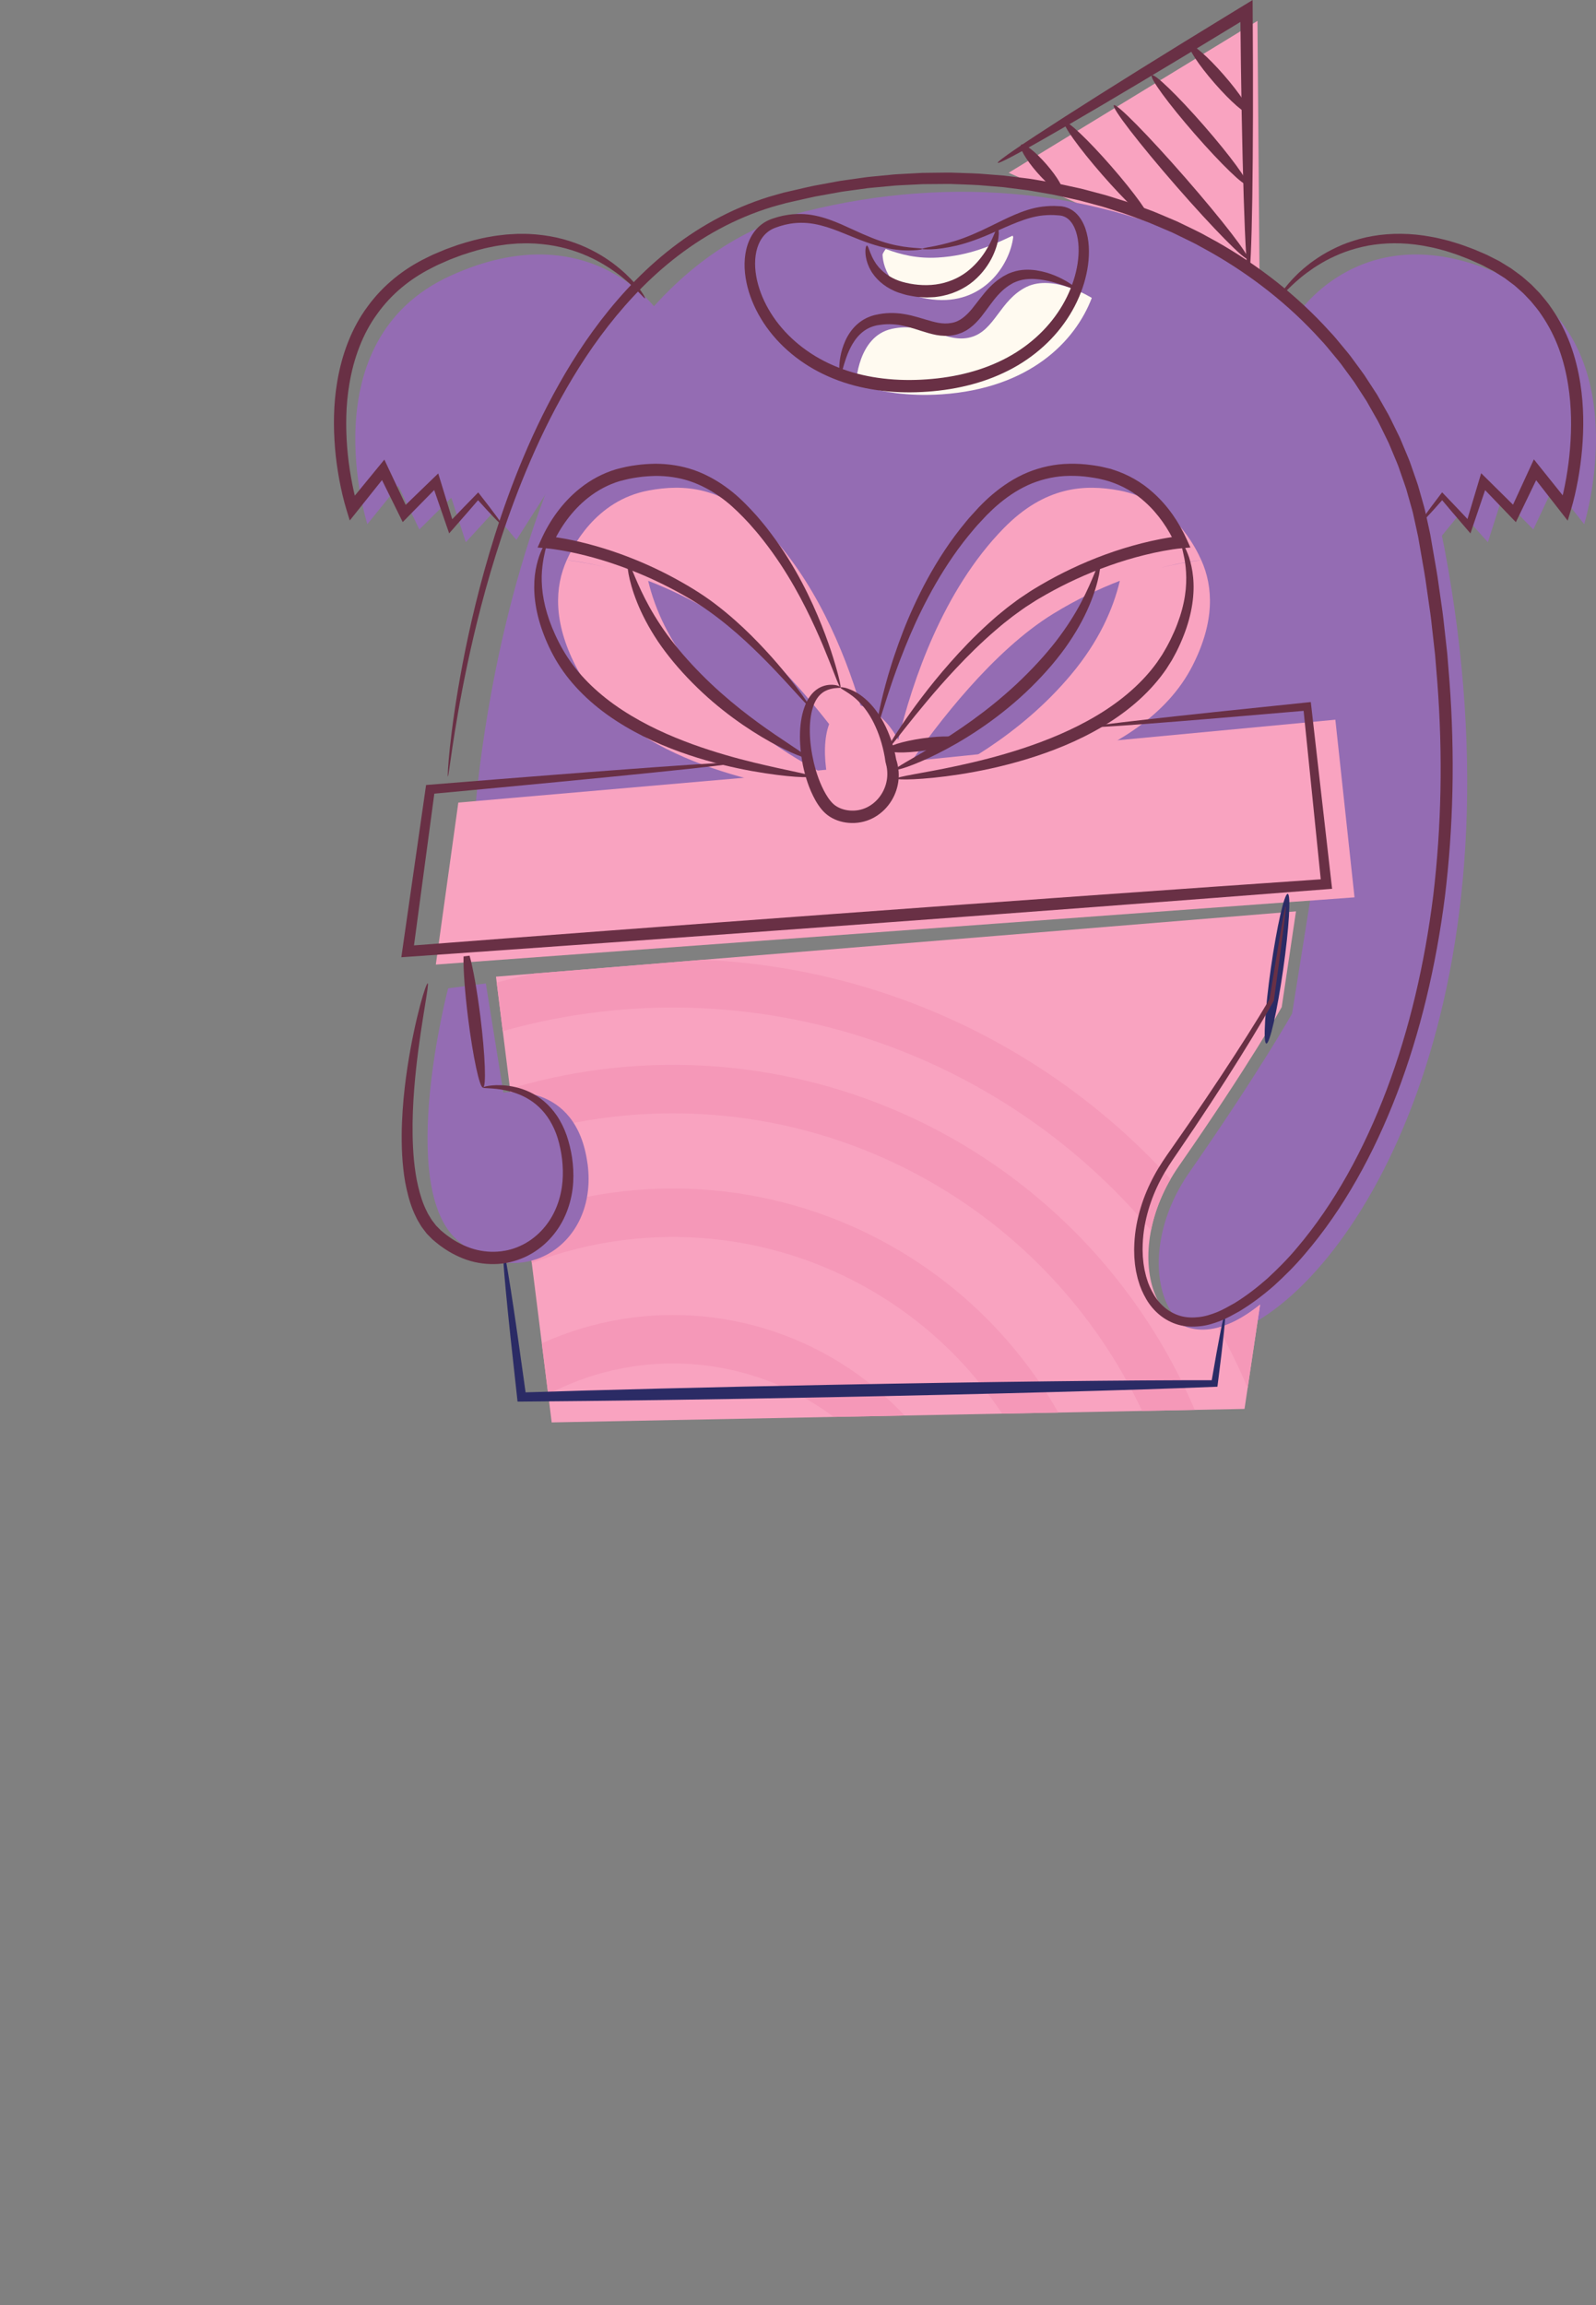 <?xml version="1.0" encoding="UTF-8"?>
<svg id="Camada_1" xmlns="http://www.w3.org/2000/svg" xmlns:xlink="http://www.w3.org/1999/xlink" viewBox="0 0 658.54 950.99">
  <rect x="0" y="0" width="658.54" height="950.99" fill="#808080" stroke="none"/>
  <defs>
    <style>
      .cls-1 {
        fill: #fffaf0;
      }

      .cls-2 {
        fill: #f9a3c0;
      }

      .cls-3 {
        fill: #2b2b65;
      }

      .cls-4 {
        fill: none;
        stroke: #f598b8;
        stroke-miterlimit: 10;
        stroke-width: 20px;
      }

      .cls-5 {
        fill: #693045;
      }

      .cls-6 {
        fill: #946cb3;
      }

      .cls-7 {
        clip-path: url(#clippath);
      }
    </style>
    <clipPath id="clippath">
      <path class="cls-2" d="M528.83,415.54s-13.22,23.61-42.36,65.46c-25.47,36.53-9.73,80.34,23.06,64.05,3.3-1.67,6.76-3.9,10.4-6.83l-6.42,43.03-285.88,5.57-.93-7.57-22.05-176.32,207.02-16.89,123.08-10.06-5.9,39.58Z"/>
    </clipPath>
  </defs>
  <polyline class="cls-2" points="416.2 71.27 518.85 8.63 519.73 117.32"/>
  <path class="cls-6" d="M535.42,129.65s27.55-42.56,84.75-15.86c57.2,26.7,33.49,102.45,33.49,102.45l-12.5-15.81-8.48,17.99-12.9-13.08-5.85,18.34-11.07-12.33-9.35,11.4"/>
  <path class="cls-6" d="M596.05,226.4c-20.89-110.83-141.09-169.86-263.61-139.23-122.52,30.63-136.54,249.3-136.54,249.3,90.42,5.44,248.8-32.37,345.7,28.7l-8.45,52.96s-13.22,23.61-42.36,65.46c-25.47,36.53-9.83,80.14,23.06,64.05,50.12-24.53,116.21-140.81,82.2-321.23Z"/>
  <path class="cls-6" d="M272.45,129.65s-28.17-42.56-86.64-15.86c-58.47,26.7-34.23,102.45-34.23,102.45l12.78-15.81,8.67,17.99,13.19-13.08,5.98,18.34,11.32-12.33,9.56,11.4"/>
  <g>
    <path class="cls-2" d="M528.83,415.54s-13.22,23.61-42.36,65.46c-25.47,36.53-9.73,80.34,23.06,64.05,3.3-1.67,6.76-3.9,10.4-6.83l-6.42,43.03-285.88,5.57-.93-7.57-22.05-176.32,207.02-16.89,123.08-10.06-5.9,39.58Z"/>
    <g class="cls-7">
      <g>
        <circle class="cls-4" cx="277.66" cy="673.33" r="120.83"/>
        <circle class="cls-4" cx="277.66" cy="673.33" r="173.01"/>
        <circle class="cls-4" cx="277.66" cy="673.33" r="224.02"/>
        <circle class="cls-4" cx="277.66" cy="673.33" r="267.66"/>
      </g>
    </g>
  </g>
  <path class="cls-2" d="M558.9,370.2l-15.59,1.15-9.47.67-122.93,9.02-214.52,15.67-16.56,1.23,1.11-8.09,8.17-58.74,126.01-10.95h.11l20.57-2.08h.04l2.26-.26,5.27-.52,1.15-.11,27.03-2.75,4.64-.45h.07l2.04-.22,25.51-2.6h.04l22.57-2.26h.04l34.42-3.49h.04l82.68-7.8,7.39-.71,7.91,73.29Z"/>
  <path class="cls-2" d="M495.67,231.09c-5.75.72-11.41,1.79-17.01,3.21,10.44-2.72,17.01-3.21,17.01-3.21-2.15-4.79-11.62-24.65-33.86-28.74-14.18-2.64-30.67-1.82-47.71,15.63-25.09,25.67-37.63,63.07-43.47,87.29-3.12-5.91-8-11.77-15.56-14.23-6.94-23.09-19.08-52.02-39.65-73.07-17.04-17.45-33.53-18.27-47.71-15.63-22.24,4.08-31.71,23.95-33.86,28.74,0,0,6.43.48,16.66,3.12-5.55-1.41-11.11-2.46-16.66-3.12-4.94,10.99-5.64,25.36,3.6,43.51,19.2,37.76,75.26,49.53,105.74,53.13,1.67,5.2,3.94,9.76,6.57,12.59,2.01,2.16,4.81,3.44,7.88,3.9,12.51,1.9,22.26-10.94,18.22-22.93,0,0-.28-2.15-1.1-5.28,12.01-17.44,34.97-47.5,59.77-62.76,9.76-6.01,19.16-10.4,27.55-13.63,2.49-.95,4.89-1.8,7.19-2.56-2.41.79-4.81,1.63-7.19,2.56-2.78,11.66-8.65,24.99-20.12,38.69-21.24,25.4-48.75,39.88-64.12,46.52l.48,3.75c27.4-2.45,92.71-12.59,113.76-53.98,9.24-18.16,8.54-32.52,3.6-43.51ZM342.11,298.77c-2.12,5.68-2.15,13.55-.82,21.16-15.59-7.91-36.68-21.24-53.72-41.62-11.47-13.7-17.34-27.03-20.12-38.69-2.57-.99-5.14-1.88-7.71-2.72,2.46.8,5.02,1.7,7.71,2.72,8.39,3.23,17.78,7.61,27.55,13.63,17.75,10.92,34.57,29.44,47.12,45.48v.04ZM250.74,234.27c2.31.6,4.83,1.32,7.49,2.16-2.5-.79-4.99-1.52-7.49-2.16ZM478.62,234.31c-2.37.6-4.71,1.3-7.05,2.03,2.5-.78,4.86-1.46,7.05-2.03Z"/>
  <path class="cls-3" d="M522.51,430.54c-1.4-.2-.55-14.19,1.89-31.25,2.44-17.06,5.54-30.73,6.94-30.53s.55,14.19-1.89,31.25c-2.44,17.06-5.54,30.73-6.94,30.53Z"/>
  <path class="cls-5" d="M346.79,283.65c.04-.12.31-.15.8-.1.49.05,1.21.18,2.11.49,1.78.59,4.39,1.77,7.1,4.1,2.73,2.28,5.52,5.68,7.81,10,1.16,2.16,2.19,4.54,3.08,7.11.88,2.6,1.64,5.27,2.14,8.36l-.1-.45c.89,2.63,1.3,5.55,1.02,8.51-.28,2.96-1.24,5.94-2.88,8.62-1.63,2.67-3.94,5.05-6.81,6.73-2.85,1.69-6.28,2.61-9.73,2.51-3.17-.07-6.28-.9-9.01-2.65-1.34-.85-2.59-2.06-3.49-3.19-.94-1.16-1.72-2.36-2.4-3.57-2.69-4.85-4.17-9.78-5.16-14.51-.92-4.74-1.32-9.25-1.17-13.46.15-4.19.84-8.08,2.2-11.36l-.1.57v-.04s.02-.36.02-.36l.09-.21c1.07-2.61,2.66-4.82,4.54-6.2,1.86-1.41,3.9-1.91,5.41-2.02,1.54-.12,2.75.1,3.51.38.76.28,1.08.58,1.04.72-.1.33-1.65-.07-4.25.65-1.3.36-2.76.98-4.06,2.24-1.3,1.23-2.39,3.08-3.11,5.36l.1-.57v.04s.01.22.01.22l-.11.36c-1.82,5.79-1.61,13.98.4,22.69,1.05,4.33,2.59,8.89,4.97,13.01.6,1.02,1.25,1.99,1.98,2.86.74.91,1.44,1.54,2.35,2.12,1.77,1.13,4.08,1.78,6.4,1.81,2.5.07,4.94-.57,7.04-1.78,2.11-1.21,3.88-2.96,5.15-4.97,1.28-2.01,2.06-4.27,2.33-6.51.28-2.25.04-4.48-.57-6.55l-.08-.27-.02-.17c-.32-2.58-.94-5.26-1.62-7.66-.71-2.42-1.53-4.68-2.46-6.72-1.83-4.11-4.08-7.37-6.29-9.7-2.19-2.38-4.36-3.81-5.85-4.76-.75-.49-1.35-.83-1.75-1.09-.4-.27-.59-.47-.55-.59Z"/>
  <path class="cls-6" d="M242.41,480.04c-4.64-34.41-34.7-29.28-34.7-29.28l-7.25-45.04-15.56,2.02s-21.38,81.51,3.69,103.79c25.06,22.28,58.48,2.92,53.84-31.49Z"/>
  <path class="cls-3" d="M207.72,516.08c.37-.05,1.44,5.72,3.06,16.11,1.62,10.4,3.78,25.43,6.33,43.93l-1.9-1.65c33.44-1.08,78.07-2.2,127.1-3.15,66.81-1.3,125.48-1.97,158.79-1.9l-1.32,1.16c1.56-9.08,2.85-16.25,3.81-21.13.96-4.88,1.6-7.48,1.84-7.45.25.04.09,2.71-.42,7.66-.51,4.95-1.37,12.17-2.54,21.32l-.14,1.11-1.18.05c-33.28,1.36-91.94,2.98-158.74,4.28-49.03.96-93.68,1.56-127.13,1.81h-1.72s-.19-1.65-.19-1.65c-2.08-18.56-3.69-33.66-4.67-44.14-.99-10.48-1.36-16.33-.99-16.37Z"/>
  <g>
    <path class="cls-5" d="M515.2,113.22c-.68,0-1.4-12.03-2.02-31.63s-1.13-46.77-1.41-77.04l3.88,2.16c-1.63,1-3.28,2-4.93,3.01-26.98,16.47-51.56,31.13-69.48,41.53-17.92,10.4-29.19,16.53-29.56,15.93s10.24-7.82,27.68-19.01c17.44-11.19,41.72-26.34,68.71-42.8,1.65-1.01,3.3-2.01,4.93-3.01l3.85-2.34.03,4.5c.21,30.27.14,57.44-.16,77.06-.3,19.61-.82,31.66-1.51,31.66Z"/>
    <path class="cls-5" d="M515.2,46.55c-1.06.93-7.35-4.54-14.04-12.21-6.69-7.67-11.25-14.64-10.19-15.57,1.06-.93,7.35,4.54,14.04,12.21,6.69,7.67,11.25,14.64,10.19,15.57Z"/>
    <path class="cls-5" d="M514.52,76.08c-1.06.93-10.71-8.39-21.55-20.82-10.84-12.42-18.76-23.25-17.7-24.18,1.06-.93,10.71,8.39,21.55,20.82,10.84,12.42,18.76,23.25,17.7,24.18Z"/>
    <path class="cls-5" d="M514.86,106.77c-1.06.93-14.3-12.51-29.56-30.01-15.26-17.5-26.77-32.44-25.71-33.36,1.06-.93,14.3,12.51,29.56,30.01,15.26,17.5,26.78,32.44,25.71,33.36Z"/>
    <path class="cls-5" d="M474.13,90.38c-1.06.93-9.74-7.28-19.38-18.34s-16.59-20.77-15.53-21.69,9.74,7.28,19.38,18.34c9.64,11.05,16.59,20.77,15.53,21.69Z"/>
    <path class="cls-5" d="M438.27,79.12c-1.06.93-5.71-2.67-10.38-8.02-4.67-5.36-7.6-10.45-6.54-11.38,1.06-.93,5.71,2.67,10.38,8.02,4.67,5.36,7.6,10.45,6.54,11.38Z"/>
    <path class="cls-5" d="M585.79,216.15c-.3-.24,2.77-4.55,8.52-12.08l.73-.96.89.92c3.18,3.3,7.01,7.35,11.4,12.03l-2.57.55c1.65-5.52,3.5-11.7,5.52-18.45l.88-2.93,2.22,2.19c4.09,4.04,8.45,8.35,13.07,12.92l-3.39.58c2.64-5.74,5.41-11.77,8.31-18.07l1.54-3.34,2.32,2.9c4.05,5.06,8.27,10.31,12.61,15.73l-4.21.78c1.06-3.68,1.92-7.7,2.63-11.71.71-4.04,1.24-8.17,1.58-12.37.67-8.4.6-17.09-.75-25.74-.82-5.32-2.1-10.49-3.9-15.37-1.82-4.87-4.17-9.44-6.99-13.58-1.35-2.11-2.97-4-4.54-5.89-.85-.89-1.69-1.78-2.53-2.66-.4-.46-.86-.86-1.32-1.26l-1.35-1.21-1.35-1.2c-.46-.39-.95-.73-1.43-1.09-.96-.72-1.91-1.43-2.85-2.14-1-.63-2-1.26-2.99-1.88l-1.48-.93-1.55-.81c-1.03-.54-2.05-1.08-3.07-1.61-1.03-.51-2.11-.95-3.15-1.43-2.07-.98-4.19-1.75-6.27-2.56-1.03-.43-2.09-.73-3.12-1.08-1.04-.33-2.07-.7-3.1-.99-2.08-.53-4.11-1.15-6.16-1.51-8.13-1.74-15.95-1.92-22.92-.96-3.49.46-6.75,1.3-9.79,2.24-3.04.95-5.79,2.16-8.33,3.39-2.52,1.25-4.77,2.62-6.8,3.94-2,1.36-3.79,2.69-5.33,3.96-6.16,5.12-8.8,8.81-9.1,8.58-.28-.16,1.84-4.31,7.78-10.07,1.49-1.43,3.24-2.92,5.24-4.46,2.03-1.49,4.3-3.04,6.88-4.48,2.59-1.41,5.44-2.81,8.61-3.94,3.17-1.11,6.59-2.12,10.28-2.73,7.36-1.27,15.69-1.29,24.3.37,2.17.34,4.31.94,6.51,1.46,1.09.28,2.17.65,3.27.97,1.09.34,2.21.65,3.29,1.07,2.18.8,4.41,1.58,6.58,2.56,1.09.48,2.21.92,3.31,1.44,1.09.55,2.19,1.11,3.29,1.67.55.28,1.11.56,1.66.84l1.6.98c1.07.66,2.15,1.32,3.23,1.99,1.03.75,2.06,1.51,3.1,2.27.51.39,1.05.75,1.55,1.17l1.47,1.28,1.48,1.29c.5.43.99.86,1.44,1.35.92.95,1.84,1.9,2.77,2.86,1.72,2.04,3.49,4.08,4.98,6.36,3.09,4.47,5.65,9.41,7.62,14.64,1.94,5.24,3.31,10.74,4.18,16.36,1.42,9.14,1.46,18.22.72,26.94-.37,4.36-.96,8.64-1.72,12.82-.78,4.2-1.67,8.22-2.89,12.29l-1.34,4.45-2.87-3.68c-4.27-5.48-8.41-10.79-12.4-15.9l3.86-.44c-3.01,6.24-5.91,12.23-8.65,17.91l-1.32,2.73-2.07-2.15c-4.5-4.68-8.75-9.11-12.73-13.25l3.1-.74c-2.26,6.67-4.33,12.78-6.18,18.24l-.86,2.54-1.71-1.99c-4.19-4.87-7.8-9.11-10.74-12.63l1.62-.04c-6.25,7.11-9.88,10.96-10.18,10.72Z"/>
    <path class="cls-5" d="M449.32,299.98c-.02-.16,2.09-.52,6.14-1.05s10.03-1.25,17.77-2.12c15.48-1.75,37.97-4.13,66-7.01l1.63-.17.19,1.65c2.44,21.4,5.25,46.03,8.35,73.23l.25,2.17-2.2.17c-58.45,4.55-128.74,9.86-204.38,15.39-63.21,4.63-122.71,8.87-174.69,12.48l-2.78.19.39-2.74c3.45-24.01,6.67-46.39,9.6-66.79l.22-1.53,1.52-.12c38.64-3.13,70.18-5.58,92.06-7.16,10.94-.79,19.47-1.36,25.27-1.68,5.8-.32,8.86-.4,8.88-.21.02.19-3.02.64-8.78,1.33-5.77.68-14.26,1.6-25.18,2.71-21.83,2.23-53.31,5.26-91.91,8.85l1.74-1.65c-2.74,20.42-5.74,42.84-8.96,66.87l-2.39-2.55c51.95-4,111.44-8.46,174.65-13.09,75.63-5.54,145.95-10.53,204.44-14.54l-1.96,2.35c-2.77-27.24-5.28-51.9-7.46-73.33l1.82,1.49c-28.07,2.43-50.61,4.3-66.14,5.48-7.76.59-13.78,1.01-17.85,1.24s-6.21.28-6.23.12Z"/>
    <path class="cls-5" d="M366.02,309.26c-.2-1.4,6.39-3.48,14.71-4.66,8.32-1.18,15.22-1,15.42.4.2,1.4-6.39,3.48-14.71,4.66-8.32,1.18-15.22,1-15.42-.4Z"/>
    <path class="cls-5" d="M453.79,232.22c.33.08.29,1.86-.32,4.99-.63,3.12-1.86,7.6-4.12,12.86-2.23,5.27-5.55,11.28-9.97,17.43-4.45,6.14-9.97,12.34-16.31,18.3-12.73,11.9-26.26,20.17-36.36,25.21-5.07,2.53-9.3,4.28-12.29,5.33-2.99,1.05-4.72,1.41-4.86,1.1-.15-.34,1.32-1.31,4.02-2.9,2.7-1.58,6.64-3.8,11.39-6.69,9.49-5.76,22.31-14.27,34.62-25.78,6.12-5.76,11.58-11.68,16.03-17.4,4.44-5.74,7.93-11.29,10.48-16.16,5.12-9.75,6.93-16.48,7.7-16.29Z"/>
    <path class="cls-5" d="M370.03,321.18c-.03-.36,2.39-.89,6.77-1.7,4.38-.81,10.71-1.91,18.45-3.58,7.73-1.67,16.89-3.9,26.78-7.16,9.87-3.27,20.53-7.54,30.73-13.66,10.19-6.09,18.79-13.62,24.7-21.89.71-1.05,1.4-2.1,2.09-3.12.65-1.05,1.23-2.12,1.84-3.16,1.17-2.11,2.2-4.25,3.11-6.33,1.82-4.17,3.12-8.21,3.91-11.97,1.63-7.55,1.08-13.88.31-18.15-.84-4.28-1.69-6.61-1.33-6.77.27-.13,1.76,1.94,3.25,6.28.69,2.18,1.36,4.92,1.67,8.19.32,3.26.26,7.02-.36,11.1-.61,4.08-1.79,8.46-3.55,12.95-.88,2.25-1.88,4.52-3.05,6.81-.62,1.14-1.21,2.31-1.88,3.46-.71,1.13-1.43,2.27-2.16,3.42-3.08,4.51-6.88,8.84-11.27,12.81-4.38,3.97-9.33,7.57-14.66,10.77-10.68,6.4-21.75,10.67-31.94,13.77-10.21,3.1-19.61,4.99-27.54,6.23-7.93,1.23-14.4,1.79-18.88,2-4.48.2-6.97.06-7-.28Z"/>
    <path class="cls-5" d="M366.02,309.26c-.25-.17,1.81-3.83,6.1-10.17,2.14-3.17,4.86-7,8.17-11.35,3.3-4.36,7.22-9.23,11.81-14.43,4.59-5.2,9.85-10.74,15.98-16.27,1.54-1.37,3.09-2.79,4.77-4.12.83-.68,1.66-1.36,2.51-2.05.85-.68,1.75-1.32,2.63-1.99.9-.66,1.77-1.35,2.7-1.99.94-.63,1.89-1.26,2.84-1.9,1.9-1.31,3.87-2.46,5.89-3.66,8.07-4.72,16.98-9.02,26.64-12.55,4.82-1.77,9.83-3.33,15.01-4.64,2.59-.66,5.22-1.26,7.89-1.77,2.7-.51,5.34-.95,8.25-1.23l-2.12,3.56c-2.97-6.52-7.17-12.73-12.65-17.62-4.26-3.89-9.28-6.71-14.57-8.43-2.64-.84-5.37-1.4-8.19-1.79-2.78-.41-5.55-.58-8.28-.54-5.46.03-10.73,1.17-15.59,3.1-4.85,1.98-9.23,4.81-13.16,8.04-1.98,1.6-3.79,3.35-5.57,5.12-.86.92-1.72,1.84-2.56,2.75-.85.91-1.71,1.79-2.48,2.76-3.19,3.73-6.12,7.51-8.74,11.32-5.27,7.61-9.5,15.18-13.01,22.27-3.52,7.09-6.25,13.73-8.52,19.61-1.16,2.93-2.11,5.71-3.04,8.25-.85,2.57-1.69,4.89-2.36,7.02-2.74,8.47-4.09,13.23-4.47,13.14-.31-.07.39-4.99,2.56-13.69.52-2.18,1.22-4.57,1.95-7.21.8-2.61,1.62-5.46,2.67-8.48,2.04-6.05,4.57-12.88,7.95-20.19,3.36-7.32,7.5-15.16,12.77-23.1,2.62-3.97,5.57-7.93,8.82-11.85.78-1.01,1.66-1.94,2.53-2.9.87-.96,1.74-1.92,2.63-2.89,1.84-1.89,3.75-3.79,5.86-5.53,4.17-3.52,8.94-6.69,14.32-8.94,5.38-2.2,11.32-3.52,17.36-3.59,3.01-.06,6.05.12,9.05.54.76.08,1.5.21,2.25.34.75.12,1.49.23,2.26.43l2.28.53,1.14.27,1.12.38c5.99,1.91,11.7,5.13,16.44,9.47,6.12,5.47,10.65,12.24,13.86,19.34l1.46,3.24-3.58.32c-2.48.22-5.15.65-7.7,1.12-2.57.48-5.11,1.03-7.61,1.66-5.01,1.23-9.88,2.72-14.57,4.39-9.39,3.33-18.12,7.4-26.04,11.88-1.97,1.13-3.95,2.24-5.76,3.45-.92.59-1.84,1.18-2.75,1.77-.9.6-1.76,1.25-2.64,1.87-.87.63-1.74,1.23-2.58,1.87-.83.65-1.65,1.3-2.47,1.94-1.66,1.26-3.2,2.61-4.73,3.91-6.11,5.25-11.43,10.56-16.12,15.54-4.69,4.99-8.76,9.65-12.23,13.81-3.49,4.15-6.4,7.79-8.77,10.78-4.72,5.97-7.3,9.28-7.58,9.08Z"/>
    <path class="cls-5" d="M333.01,312.53c-.29.59-6.31-1.53-15.3-6.53-8.95-5-20.89-13.03-32-24.28-5.55-5.6-10.39-11.42-14.24-17.12-3.82-5.72-6.67-11.26-8.59-16.08-1.93-4.82-3.01-8.89-3.53-11.74-.51-2.85-.52-4.47-.19-4.55.77-.19,2.47,5.89,7.01,14.79,2.26,4.45,5.3,9.55,9.16,14.88,3.88,5.3,8.64,10.81,14.01,16.23,10.73,10.87,21.97,19.12,30.28,24.81,8.33,5.68,13.74,8.93,13.4,9.6Z"/>
    <path class="cls-5" d="M334.91,320.33c-.07.63-9.56.46-24.65-2.23-7.54-1.36-16.46-3.43-26.13-6.66-9.64-3.24-20.08-7.67-30.05-14.18-9.96-6.47-18.34-14.63-23.83-23.52-2.76-4.45-4.8-8.93-6.37-13.25-1.57-4.33-2.58-8.54-3.07-12.45-.5-3.91-.47-7.5-.13-10.61.36-3.11,1.05-5.72,1.73-7.79,1.46-4.13,2.89-6.09,3.16-5.96.36.16-.43,2.39-1.24,6.47-.36,2.05-.73,4.55-.81,7.48-.06,2.92.16,6.25.85,9.85.68,3.6,1.82,7.48,3.46,11.5,1.65,4.01,3.73,8.21,6.38,12.23,5.3,8.11,13.18,15.62,22.66,21.79,9.48,6.2,19.5,10.61,28.81,14.01,9.33,3.38,17.99,5.77,25.33,7.56,14.68,3.55,24,4.99,23.9,5.76Z"/>
    <path class="cls-5" d="M333.83,291.33c-.26.21-2.65-2.44-7.01-7.23-4.37-4.78-10.7-11.75-19.27-19.66-4.3-3.94-9.18-8.08-14.75-12.08-5.54-4-11.96-7.67-18.94-11.16-6.98-3.47-14.59-6.63-22.73-9.27-4.07-1.32-8.27-2.49-12.59-3.48-2.16-.51-4.35-.94-6.55-1.33-2.19-.38-4.49-.73-6.61-.92l-3.56-.32,1.45-3.23c3.55-7.92,8.85-15.46,16.11-21.24,4.48-3.57,9.61-6.28,14.99-7.85,1.34-.38,2.71-.66,4.06-.98,1.35-.28,2.66-.49,4-.67,2.67-.39,5.36-.54,8.04-.59,5.36.02,10.68.84,15.59,2.51,4.91,1.69,9.38,4.15,13.35,7.01,4,2.83,7.42,6.15,10.53,9.46.77.84,1.52,1.67,2.28,2.49.75.83,1.43,1.7,2.14,2.54.7.85,1.42,1.67,2.07,2.53.65.86,1.3,1.71,1.94,2.56,5.1,6.79,9.18,13.56,12.54,19.9,3.35,6.35,5.97,12.29,8.08,17.56,2.11,5.28,3.7,9.9,4.88,13.72,2.36,7.63,3.22,11.97,2.91,12.06-.36.11-1.87-4.03-4.78-11.39-1.46-3.68-3.3-8.16-5.63-13.26-2.33-5.1-5.14-10.84-8.62-16.95-3.49-6.11-7.65-12.59-12.73-19.06-.64-.8-1.28-1.62-1.93-2.43-.65-.82-1.36-1.59-2.05-2.4-.7-.79-1.38-1.62-2.11-2.41-.74-.78-1.49-1.57-2.24-2.36-3.03-3.12-6.27-6.16-9.99-8.71-3.69-2.58-7.77-4.75-12.18-6.22-4.42-1.45-9.16-2.14-14.01-2.13-2.43.07-4.89.21-7.37.59-1.23.17-2.5.38-3.71.64-1.19.3-2.41.54-3.6.88-4.76,1.4-9.26,3.8-13.26,6.98-6.47,5.14-11.38,12.03-14.68,19.31l-2.11-3.54c2.52.24,4.79.6,7.11,1.02,2.3.43,4.57.9,6.8,1.44,4.46,1.06,8.79,2.32,12.97,3.72,8.36,2.82,16.13,6.18,23.24,9.88,7.08,3.71,13.6,7.63,19.26,11.95,5.64,4.29,10.49,8.68,14.71,12.85,8.41,8.37,14.4,15.74,18.36,20.91,3.95,5.19,5.86,8.2,5.62,8.39Z"/>
    <path class="cls-5" d="M199.3,448.69c-.03-.17.79-.5,2.43-.74,1.63-.24,4.08-.42,7.22-.09,3.12.36,7.02,1.2,11.06,3.41,4.03,2.18,8.08,5.88,10.96,10.93,1.46,2.5,2.64,5.31,3.51,8.31.86,3.01,1.55,6.16,1.86,9.52.33,3.35.37,6.87-.08,10.47-.46,3.6-1.42,7.27-2.97,10.82-3.06,7.08-8.83,13.67-16.65,17.26-3.89,1.77-8.21,2.87-12.64,2.92-4.42.07-8.92-.69-13.09-2.38-4.18-1.65-7.97-4.03-11.27-6.79-.41-.35-.83-.68-1.24-1.04l-1.18-1.2-1.17-1.2-1-1.31-.99-1.31c-.33-.44-.57-.92-.85-1.37-.53-.93-1.14-1.83-1.54-2.8-1.9-3.78-3.04-7.7-3.9-11.54-.89-3.84-1.32-7.64-1.65-11.33-.57-7.39-.43-14.4,0-20.9.43-6.51,1.17-12.52,1.99-17.99,1.66-10.92,3.67-19.62,5.24-25.58,1.59-5.96,2.79-9.16,3.13-9.07.35.09-.2,3.44-1.18,9.49-.97,6.04-2.42,14.78-3.6,25.62-.58,5.42-1.1,11.37-1.34,17.74-.23,6.37-.21,13.19.46,20.26.38,3.52.85,7.12,1.72,10.67.84,3.55,1.93,7.12,3.62,10.39.36.86.89,1.6,1.35,2.39.25.38.45.81.73,1.16l.83,1.08.83,1.09.95.96.95.97c.35.31.73.61,1.1.92,2.95,2.45,6.27,4.52,9.88,5.94,7.2,2.89,15.22,2.7,21.79-.33,6.62-2.97,11.64-8.5,14.43-14.64,1.41-3.08,2.32-6.3,2.81-9.51.48-3.21.53-6.4.31-9.48-.19-3.08-.75-6.06-1.44-8.83-.7-2.78-1.67-5.35-2.88-7.63-2.38-4.61-5.75-8.02-9.24-10.21-3.5-2.22-7.02-3.28-9.92-3.91-2.92-.61-5.27-.76-6.86-.85-1.6-.09-2.45-.11-2.48-.28Z"/>
    <path class="cls-5" d="M192.97,398.15c-.45.06-1.04-1.24-1.7-3.57l2.49-.31c1.39,4.88,3.09,14.26,4.45,25.11,2,16.01,2.49,29.14,1.09,29.31-1.4.17-4.15-12.66-6.16-28.68-1.35-10.84-2.02-20.36-1.87-25.43l2.49-.31c-.08,2.42-.33,3.82-.78,3.88Z"/>
    <g>
      <path class="cls-1" d="M418.08,97.78c-1.45,11.66-12.44,28.22-33.38,25.77-20.94-2.41-20.53-18.64-20.53-18.64,0,0,.33-.85,1.3-2.19,6.24,2.34,13.14,4.05,21.57,3.53,13.11-.78,22.43-5.09,30.78-9.02.19.33.26.56.26.56Z"/>
      <path class="cls-1" d="M450.49,122.92c-6.87,18.04-25.73,37.31-61.89,39.76-13.85.93-25.62-.89-35.38-4.46,0,0,.63-19.45,14.74-22.54s22.57,6.16,32.56,3.45c10.02-2.67,11.96-15.37,23.09-20.79,11.18-5.38,26.88,4.57,26.88,4.57Z"/>
      <path class="cls-5" d="M380.62,102.66c-.01-.18,1.22-.47,3.56-.86,2.33-.41,5.74-1.14,10.01-2.43,4.27-1.32,9.29-3.44,15.02-6.3,2.87-1.4,5.96-2.98,9.38-4.44,3.41-1.45,7.22-2.84,11.48-3.38,2.12-.24,4.32-.39,6.56-.21.58.04,1.07,0,1.76.14.65.09,1.3.26,1.92.49,1.26.45,2.43,1.18,3.42,2.06,1.98,1.79,3.26,4.12,4.1,6.5.83,2.4,1.27,4.9,1.42,7.43.3,5.06-.46,10.24-1.99,15.31-1.54,5.06-3.87,10.04-6.97,14.67-6.15,9.3-15.37,17.18-26.32,22.24-10.93,5.15-23.35,7.57-35.95,7.94-12.62.37-25.21-1.61-36.27-6.53-11.06-4.85-20.42-12.62-26.58-21.96-3.07-4.67-5.39-9.69-6.72-14.88-1.31-5.17-1.71-10.54-.5-15.64.61-2.53,1.65-4.99,3.21-7.1,1.55-2.11,3.64-3.81,5.95-4.86,1.19-.54,2.28-.84,3.36-1.19.54-.17,1.1-.29,1.65-.43.55-.15,1.09-.27,1.65-.36,2.2-.44,4.41-.62,6.55-.58,4.31.04,8.29,1.05,11.82,2.28,3.54,1.25,6.69,2.72,9.61,4.06,5.82,2.72,10.85,4.78,15.16,5.9,4.3,1.14,7.76,1.51,10.11,1.71,2.35.2,3.61.24,3.63.44.01.15-1.23.45-3.64.59-2.4.14-6.01.08-10.54-.8-4.54-.85-9.91-2.73-15.84-5.21-2.98-1.21-6.12-2.53-9.5-3.59-3.37-1.04-7-1.82-10.81-1.75-1.9.02-3.84.22-5.79.67-.49.09-.98.21-1.46.36-.49.14-.98.25-1.47.42-.97.34-1.98.66-2.8,1.06-1.69.83-3.18,2.09-4.32,3.7-1.14,1.61-1.94,3.56-2.4,5.65-.93,4.21-.54,8.94.71,13.54,1.26,4.62,3.43,9.17,6.29,13.4,5.74,8.47,14.4,15.55,24.69,20,10.29,4.51,22.1,6.36,34.12,6.01,12.04-.35,23.78-2.64,33.99-7.37,10.22-4.66,18.76-11.85,24.53-20.33,2.9-4.23,5.1-8.78,6.58-13.38,1.48-4.6,2.23-9.31,2.05-13.75-.08-2.22-.43-4.37-1.06-6.33-.64-1.95-1.6-3.69-2.88-4.91-.64-.6-1.36-1.06-2.13-1.36-.77-.31-1.54-.43-2.61-.47-1.99-.21-3.94-.13-5.84.03-3.81.37-7.37,1.52-10.69,2.81-3.33,1.29-6.44,2.72-9.4,4.02-5.89,2.64-11.22,4.57-15.69,5.63-4.48,1.03-8.02,1.46-10.43,1.54-2.41.07-3.67.02-3.68-.16Z"/>
      <path class="cls-5" d="M411.67,94.17c.17.02.3.31.37.85.05.54.15,1.36,0,2.36-.14,2.05-.87,4.96-2.44,8.31-1.58,3.33-4.14,7.08-7.97,10.32-3.83,3.21-9.08,5.66-14.83,6.41-.71.14-1.43.17-2.14.2-.71.03-1.42.06-2.12.09-1.4,0-2.76-.16-4.11-.24-1.34-.15-2.63-.44-3.9-.66-1.26-.27-2.49-.71-3.68-1.06-4.76-1.63-8.56-4.71-10.73-7.88-.3-.38-.53-.79-.75-1.19-.22-.4-.44-.79-.64-1.16-.32-.8-.68-1.52-.89-2.25-.22-.72-.42-1.39-.51-2.02-.13-.62-.19-1.2-.22-1.72-.13-2.08.27-3.23.61-3.22.36,0,.65,1.06,1.33,2.81.17.44.36.92.6,1.42.21.52.51,1.05.81,1.62.29.58.71,1.13,1.07,1.74.22.28.45.57.68.87.23.3.46.61.75.88,2.13,2.32,5.27,4.47,9.36,5.63,4.06,1.15,8.97,1.73,13.79,1.08,4.84-.65,9.18-2.52,12.59-5.05,3.4-2.56,5.93-5.6,7.73-8.37,3.63-5.59,4.41-9.9,5.21-9.78Z"/>
      <path class="cls-5" d="M444.06,119.3c-.19.31-1.78-.33-4.65-1.35-2.86-.97-7.05-2.48-12.23-2.83-2.56-.15-5.37.05-7.96,1.12-.32.14-.64.27-.97.41-.32.15-.64.37-.97.55-.32.19-.66.37-.98.58-.31.23-.62.45-.94.68-1.26.91-2.43,2.04-3.58,3.28-2.29,2.52-4.31,5.64-6.9,8.93-1.32,1.63-2.84,3.29-4.75,4.7-.5.33-.97.7-1.5,1-.55.28-1.09.56-1.64.84-1.15.44-2.33.88-3.56,1.06-2.44.46-4.9.33-7.11-.07-2.21-.43-4.22-1.05-6.14-1.66-1.91-.62-3.7-1.18-5.46-1.67-.87-.2-1.74-.46-2.59-.59-.43-.08-.85-.16-1.27-.24-.42-.05-.84-.1-1.26-.14-1.67-.2-3.3-.18-4.88-.07-.79.05-1.56.21-2.33.3-.4.04-.73.13-1.08.21-.35.07-.69.17-1.02.28-2.68.84-4.83,2.49-6.46,4.39-1.64,1.9-2.75,4-3.61,5.9-.84,1.92-1.42,3.67-1.86,5.11-.86,2.9-1.22,4.58-1.58,4.56-.34,0-.66-1.77-.37-4.94.15-1.58.47-3.52,1.13-5.72.68-2.19,1.67-4.68,3.45-7.14,1.75-2.44,4.4-4.84,7.88-6.15.43-.17.87-.33,1.32-.45.45-.13.91-.27,1.35-.34.89-.16,1.78-.38,2.71-.48,1.86-.22,3.8-.31,5.76-.15.49.04.98.08,1.48.12.49.07.98.15,1.47.22,1,.13,1.96.38,2.95.58,1.94.48,3.88,1.04,5.75,1.62,1.88.56,3.74,1.1,5.56,1.44,1.82.31,3.58.37,5.28.05,3.45-.52,6.1-2.88,8.5-5.75,2.38-2.91,4.62-6.18,7.34-8.98,1.37-1.39,2.83-2.68,4.42-3.73.4-.26.79-.52,1.18-.77.41-.23.82-.44,1.23-.65.42-.21.8-.44,1.23-.61.44-.16.88-.32,1.32-.48,3.51-1.21,6.92-1.16,9.81-.75,5.83.9,9.97,3.06,12.7,4.62,2.71,1.62,3.99,2.86,3.81,3.15Z"/>
    </g>
    <path class="cls-5" d="M530.5,373.98c.08.01.03.88-.14,2.55s-.47,4.17-.88,7.44c-.82,6.54-2.12,16.2-3.84,28.68l-.02.16-.08.15c-5.23,9.36-11.87,20.22-19.74,32.54-3.94,6.15-8.21,12.65-12.77,19.48-2.3,3.4-4.67,6.9-7.1,10.48-2.48,3.59-4.89,7.15-6.95,11.1-2.07,3.93-3.83,8.13-5.12,12.58-1.3,4.44-2.16,9.11-2.35,13.9-.02,1.2-.1,2.4-.02,3.6l.06,1.81.18,1.81c.08,1.21.35,2.4.53,3.61.12.6.28,1.18.42,1.78.14.6.28,1.19.48,1.77.66,2.36,1.71,4.59,2.94,6.69,1.23,2.11,2.85,3.98,4.72,5.51,1.88,1.52,4.06,2.67,6.42,3.32,2.36.65,4.9.72,7.42.43,2.54-.25,5.05-1.07,7.52-2.04,2.45-.99,4.85-2.41,7.26-3.75,4.73-2.91,9.23-6.37,13.55-10.18,4.23-3.91,8.39-8.06,12.2-12.64,15.44-18.18,27.7-40.67,37.02-65.31,9.31-24.7,15.63-51.69,19.17-79.96,3.38-28.3,3.99-57.88,1.69-88.03-.31-3.77-.62-7.54-.93-11.33-.43-3.78-.85-7.57-1.28-11.37-.23-1.9-.39-3.81-.68-5.71-.27-1.9-.54-3.8-.82-5.71-.27-1.9-.55-3.81-.82-5.72-.28-1.91-.53-3.83-.88-5.73-.66-3.81-1.33-7.64-1.99-11.47l-.5-2.88c-.18-.95-.41-1.89-.61-2.83-.41-1.89-.83-3.77-1.24-5.66-.36-1.9-.96-3.75-1.47-5.62-.53-1.87-1.06-3.73-1.59-5.61-.59-1.85-1.27-3.68-1.9-5.52l-.96-2.76c-.31-.92-.64-1.85-1.03-2.74-.98-2.33-1.95-4.66-2.92-6.98-.45-1.18-1.06-2.28-1.6-3.42l-1.66-3.39c-.56-1.12-1.09-2.27-1.68-3.37l-1.86-3.27-1.85-3.26-.92-1.63-1.02-1.57c-1.36-2.09-2.71-4.19-4.07-6.27-1.44-2.03-2.94-4.01-4.4-6.02-1.42-2.04-3.05-3.9-4.62-5.81-1.58-1.9-3.11-3.84-4.83-5.61-13.21-14.64-28.76-26.69-45.37-36.13-2.09-1.15-4.18-2.3-6.27-3.45-2.11-1.09-4.27-2.09-6.39-3.14l-3.19-1.55-3.26-1.39c-2.17-.92-4.32-1.88-6.5-2.75-4.42-1.6-8.75-3.38-13.21-4.69-2.22-.69-4.41-1.46-6.65-2.07-2.24-.6-4.47-1.2-6.69-1.8-2.21-.64-4.47-1.09-6.71-1.59-2.24-.48-4.46-1.02-6.7-1.44-2.25-.39-4.49-.77-6.72-1.16-1.12-.18-2.23-.41-3.35-.56l-3.36-.43c-2.24-.28-4.47-.57-6.69-.85-2.24-.18-4.46-.37-6.69-.55-4.44-.45-8.88-.49-13.28-.69-2.2-.13-4.4-.03-6.59-.04-2.19.02-4.37.03-6.55.05-2.17.11-4.34.21-6.5.32-2.16.12-4.32.17-6.45.41-2.14.2-4.27.4-6.4.59-1.06.11-2.12.18-3.18.31-1.05.14-2.11.29-3.16.43-2.1.29-4.19.57-6.28.86-1.05.13-2.08.3-3.11.5-1.03.19-2.06.37-3.09.56-2.06.37-4.11.74-6.15,1.11-2.03.41-4.04.9-6.05,1.34-2.01.45-4.01.91-6,1.36-1.95.54-3.9,1.04-5.82,1.61-7.68,2.34-14.99,5.44-21.83,9.13-13.7,7.39-25.45,17.14-35.35,27.73-9.91,10.62-18.09,22.04-24.99,33.47-6.88,11.45-12.58,22.88-17.36,33.95-4.81,11.06-8.76,21.76-12.11,31.87-6.68,20.24-11.04,38.12-14.15,52.82-3.1,14.7-4.95,26.23-6.13,34.06-.57,3.91-1,6.9-1.29,8.91-.29,2.01-.46,3.04-.55,3.03-.09,0-.09-1.05.03-3.08.12-2.03.37-5.05.79-8.99.85-7.89,2.39-19.5,5.21-34.32,2.83-14.81,6.92-32.84,13.38-53.3,3.25-10.22,7.09-21.05,11.84-32.27,4.72-11.23,10.37-22.84,17.25-34.53,6.9-11.66,15.13-23.36,25.2-34.3,10.06-10.91,22.08-21.03,36.21-28.77,7.06-3.87,14.62-7.12,22.57-9.59,1.99-.6,4.01-1.13,6.03-1.71,2.02-.47,4.06-.94,6.09-1.41,2.04-.46,4.08-.96,6.15-1.39,2.07-.38,4.16-.77,6.24-1.16,1.04-.19,2.09-.39,3.14-.58,1.05-.21,2.1-.38,3.16-.52,2.12-.3,4.25-.6,6.38-.9,1.07-.15,2.14-.3,3.21-.45,1.07-.14,2.15-.22,3.23-.33,2.16-.21,4.33-.42,6.51-.63,2.17-.25,4.37-.31,6.56-.44,2.2-.12,4.4-.23,6.62-.35,2.22-.03,4.44-.05,6.67-.08,2.23,0,4.47-.1,6.71.02,4.49.18,9.01.21,13.53.65,2.27.18,4.54.36,6.82.54,2.27.28,4.55.56,6.83.84l3.43.42c1.14.15,2.28.37,3.42.56,2.28.39,4.57.78,6.86,1.16,2.29.42,4.56.97,6.85,1.45,2.29.5,4.59.96,6.85,1.6,2.27.6,4.56,1.21,6.84,1.82,2.28.62,4.53,1.4,6.8,2.1,4.57,1.34,9.01,3.14,13.53,4.77,2.23.89,4.44,1.87,6.66,2.8l3.34,1.42,3.27,1.58c2.18,1.07,4.39,2.09,6.56,3.21,2.14,1.17,4.28,2.35,6.43,3.52,17.05,9.65,33.06,22.02,46.67,37.08,1.77,1.82,3.35,3.82,4.98,5.77,1.62,1.97,3.3,3.89,4.76,5.99,1.51,2.06,3.05,4.11,4.53,6.2,1.4,2.15,2.8,4.31,4.2,6.46l1.05,1.62.96,1.68,1.91,3.37,1.91,3.37c.61,1.14,1.15,2.32,1.73,3.47l1.71,3.49c.56,1.17,1.18,2.31,1.65,3.52,1,2.4,2.01,4.8,3.01,7.2.41.92.74,1.87,1.07,2.82l.99,2.85c.65,1.9,1.35,3.78,1.96,5.69.55,1.93,1.09,3.85,1.64,5.77.53,1.93,1.14,3.83,1.52,5.79.43,1.95.85,3.89,1.28,5.83.21.97.44,1.94.62,2.91l.5,2.9c.67,3.87,1.34,7.73,2,11.57.36,1.92.61,3.85.89,5.78.27,1.93.55,3.85.82,5.78.27,1.92.55,3.84.82,5.76.28,1.92.45,3.84.68,5.76.43,3.84.85,7.67,1.28,11.48.31,3.83.62,7.64.92,11.45,2.28,30.45,1.6,60.36-1.9,88.99-3.67,28.6-10.16,55.94-19.72,80.99-9.58,25-22.15,47.83-38.12,66.41-3.94,4.68-8.25,8.94-12.66,12.96-4.51,3.93-9.22,7.5-14.23,10.53-2.57,1.41-5.06,2.86-7.82,3.96-2.75,1.06-5.58,1.96-8.55,2.24-2.94.31-5.97.21-8.85-.6-2.87-.81-5.53-2.24-7.77-4.09-2.24-1.85-4.1-4.08-5.5-6.5-1.39-2.41-2.53-4.94-3.24-7.54-.22-.64-.37-1.29-.52-1.95-.14-.65-.31-1.3-.44-1.95-.19-1.31-.46-2.61-.54-3.92l-.17-1.95-.05-1.94c-.07-1.29.02-2.57.06-3.85.25-5.1,1.21-10.02,2.63-14.67,1.41-4.66,3.3-9.04,5.5-13.11,2.18-4.07,4.8-7.84,7.27-11.33,2.47-3.55,4.87-7,7.21-10.37,4.64-6.76,8.99-13.18,13.01-19.26,8.03-12.16,14.86-22.9,20.25-32.06l-.11.31c2-12.44,3.58-22.05,4.71-28.55.56-3.25,1.01-5.72,1.34-7.37.33-1.66.53-2.49.61-2.48Z"/>
    <path class="cls-5" d="M206.79,216.15c-.29.25-3.99-3.6-10.38-10.71l1.61.04c-3.01,3.52-6.71,7.76-10.99,12.63l-1.7,1.93-.86-2.49c-1.89-5.46-4-11.57-6.3-18.24l3.07.74c-4.07,4.14-8.42,8.57-13.02,13.25l-2.05,2.09-1.31-2.66c-2.81-5.69-5.76-11.67-8.84-17.91l3.83.44c-4.08,5.11-8.31,10.42-12.68,15.9l-2.85,3.57-1.33-4.35c-1.26-4.12-2.18-8.2-2.99-12.45-.78-4.24-1.39-8.58-1.76-13.01-.72-8.85-.68-18.08.89-27.35,1.88-11.31,5.94-22.23,12.51-31.07,6.45-8.91,15.06-15.61,24.02-19.98,1.12-.54,2.22-1.14,3.34-1.62,1.12-.47,2.24-.94,3.35-1.4.56-.23,1.11-.46,1.66-.69.56-.2,1.12-.41,1.68-.61,1.12-.4,2.23-.8,3.33-1.19,4.47-1.42,8.87-2.65,13.24-3.35,2.17-.44,4.34-.62,6.46-.89,1.06-.1,2.12-.13,3.17-.2.52-.03,1.04-.06,1.56-.09.52,0,1.04,0,1.55,0,4.11-.08,8.06.35,11.78.96,7.44,1.28,13.87,3.8,19.08,6.66,2.62,1.42,4.92,2.97,6.98,4.46,2.03,1.53,3.81,3.01,5.33,4.44,6.07,5.74,8.25,9.91,7.98,10.07-.31.23-3-3.46-9.28-8.57-1.57-1.27-3.38-2.59-5.42-3.94-2.07-1.31-4.34-2.68-6.91-3.92-5.11-2.49-11.28-4.63-18.34-5.62-3.53-.47-7.25-.77-11.14-.59-.49.01-.97.02-1.46.03-.49.04-.98.08-1.48.12-.99.09-1.99.14-2.99.26-2,.3-4.05.51-6.1.98-4.13.75-8.31,2.02-12.56,3.44-1.05.4-2.11.8-3.18,1.2-.53.2-1.07.4-1.6.61-.53.23-1.06.46-1.59.69-1.06.46-2.13.93-3.2,1.4-1.07.48-2.08,1.05-3.13,1.57-8.36,4.23-16.21,10.48-22.09,18.72-6,8.17-9.74,18.29-11.53,28.98-1.49,8.75-1.56,17.58-.91,26.09.34,4.26.89,8.45,1.62,12.55.73,4.07,1.62,8.14,2.72,11.86l-4.18-.78c4.44-5.42,8.74-10.67,12.89-15.73l2.3-2.81,1.53,3.25c2.96,6.3,5.8,12.34,8.5,18.07l-3.36-.58c4.72-4.56,9.18-8.88,13.36-12.91l2.2-2.12.88,2.87c2.07,6.75,3.96,12.93,5.65,18.45l-2.56-.56c4.49-4.69,8.4-8.72,11.65-12.03l.88-.9.73.93c5.89,7.53,9.03,11.84,8.74,12.09Z"/>
  </g>
</svg>
